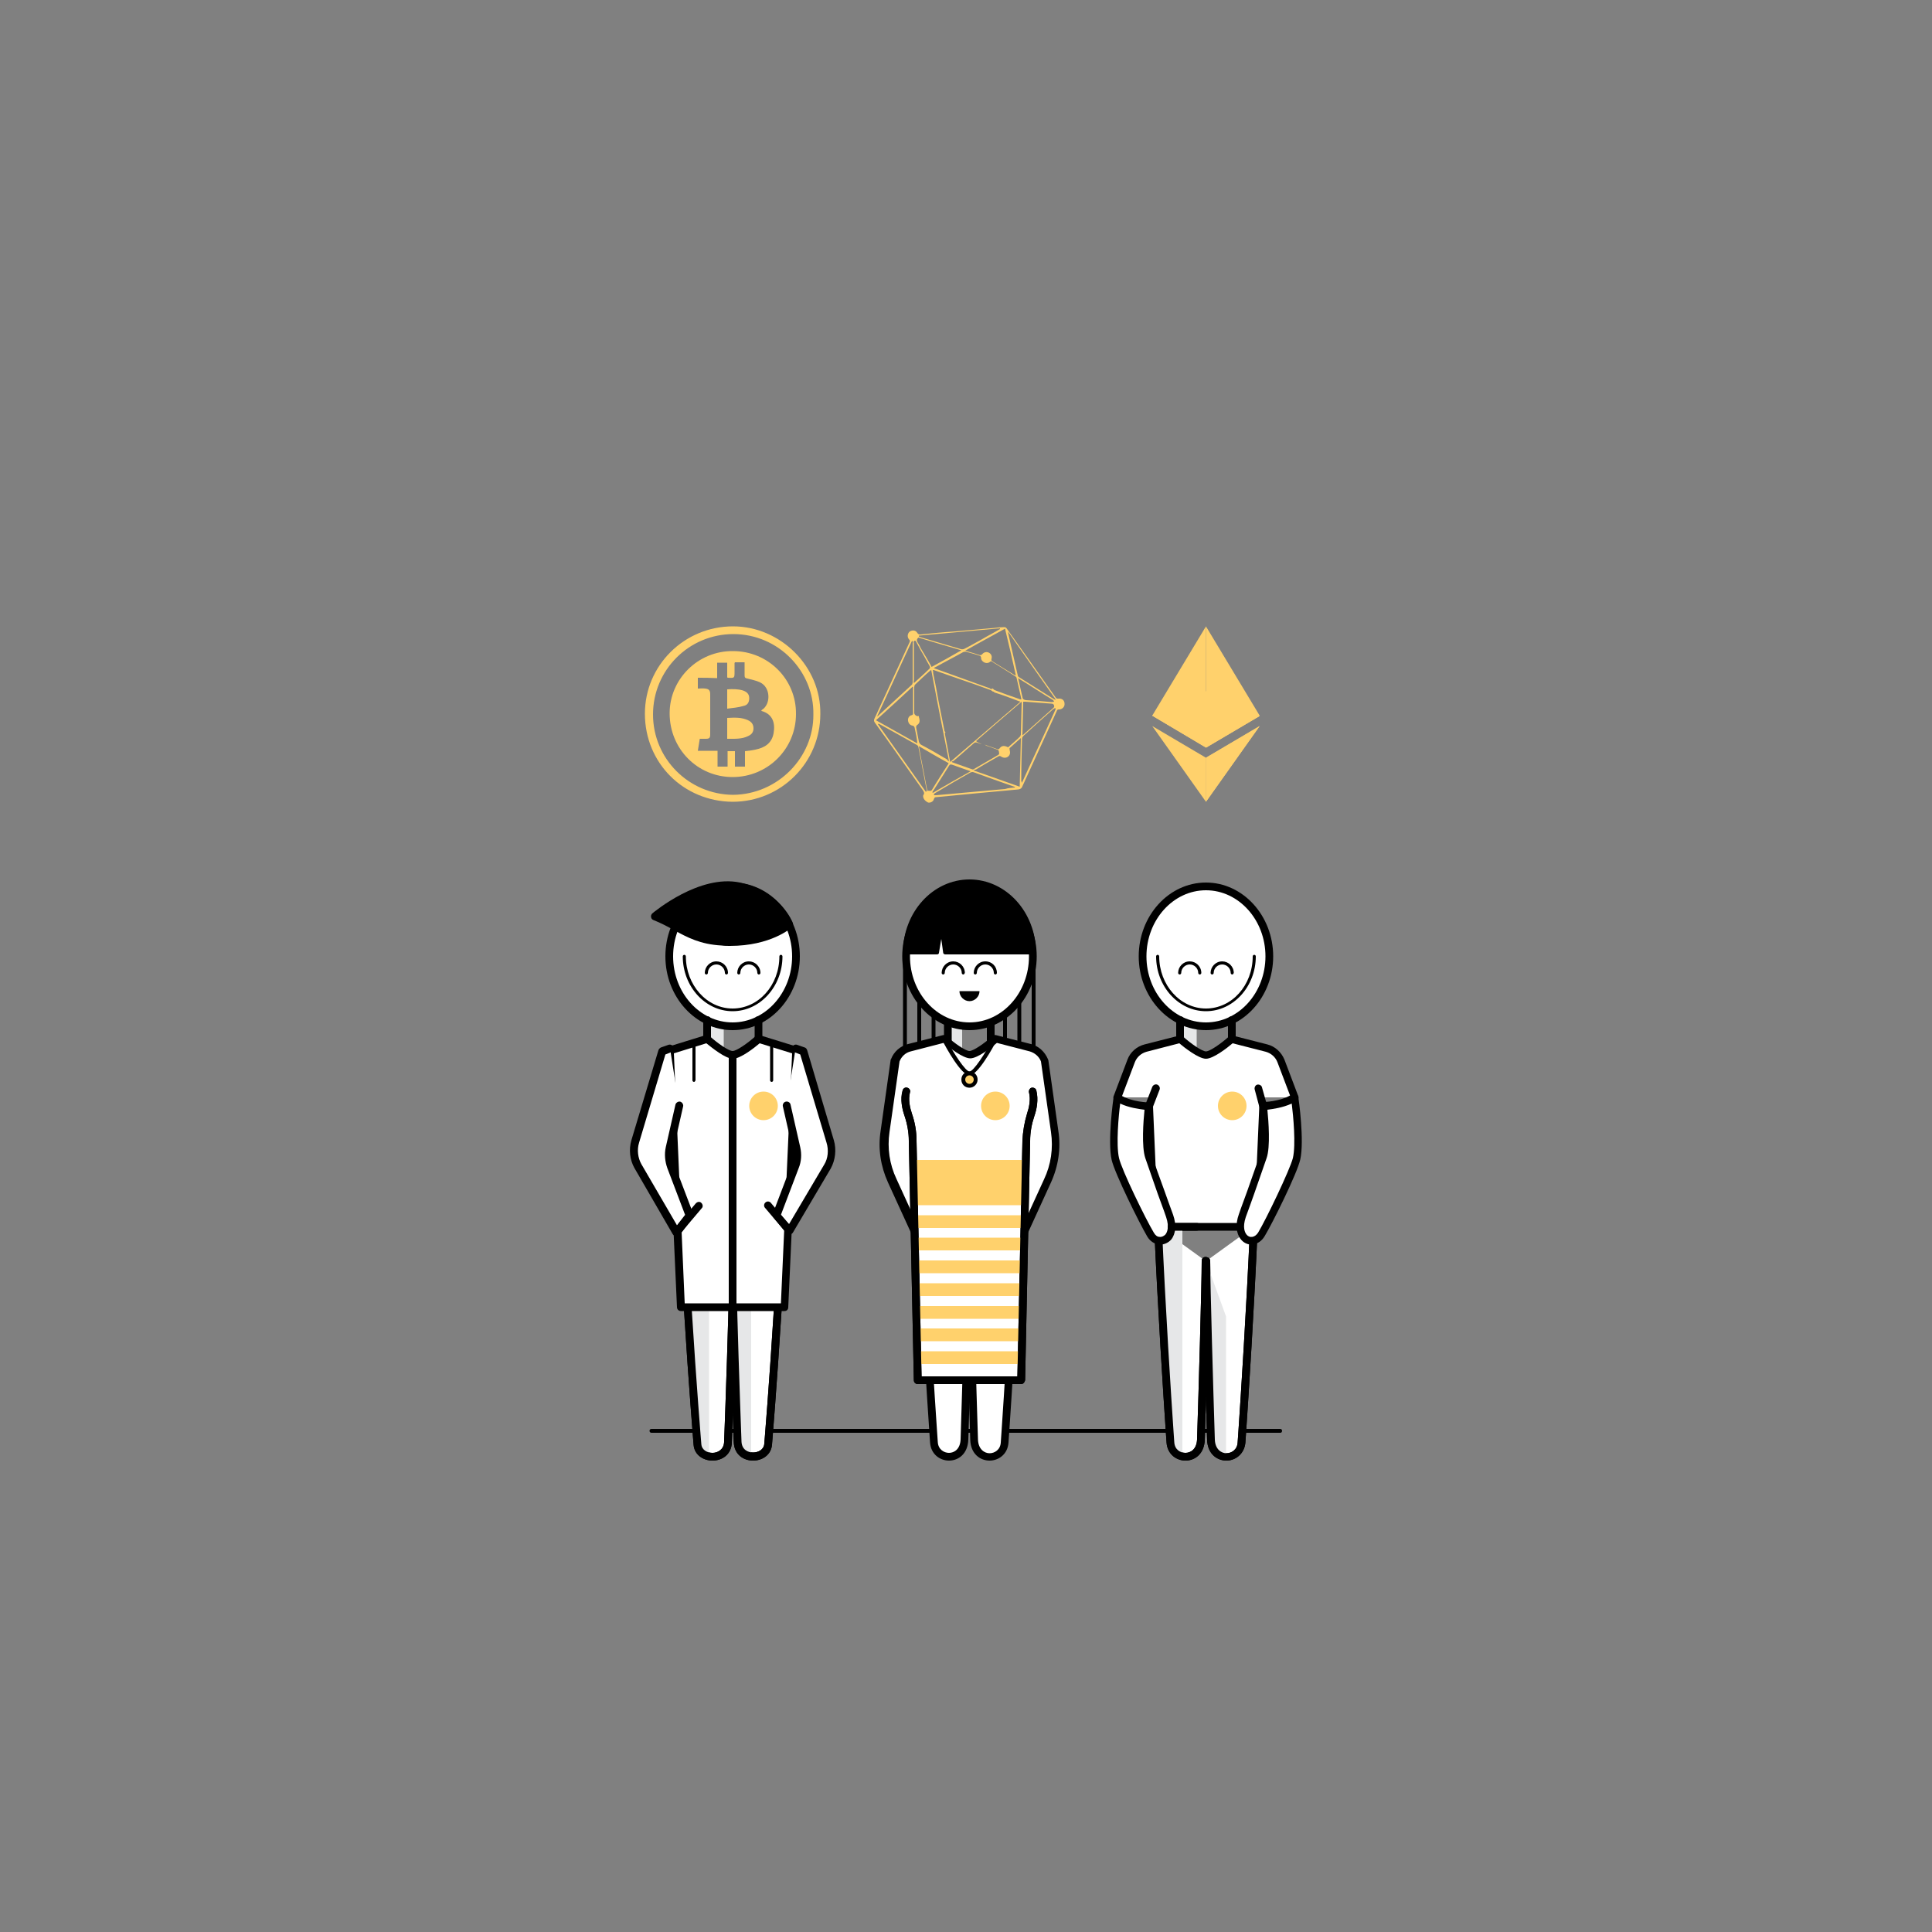 <svg xmlns="http://www.w3.org/2000/svg" xmlns:xlink="http://www.w3.org/1999/xlink" version="1.1" style="" xml:space="preserve" width="500" height="500"><rect width="100%" height="100%" fill="#808080" stroke="none"/><rect id="backgroundrect" width="100%" height="100%" x="0" y="0" fill="none" stroke="none"/>
<style type="text/css">
	.st0{fill:#E6E7E8;}
	.st1{fill:#FFFFFF;}
	.st2{fill:#FFD16C;}
	.st3{fill:#FFD16D;}
	.st4{fill:#C7C8CA;}
	.st5{fill:#C7C8C9;}
	.st6{fill:#FFFFFF;stroke:#000000;stroke-width:2;stroke-linecap:round;stroke-linejoin:round;stroke-miterlimit:10;}
</style>






















































<g class="currentLayer" style=""><title>Layer 1</title><g id="svg_82">
	<g id="svg_83">
		<g id="svg_84">
			<g id="svg_85">
				<polygon class="st0" points="187.3,265.4 187.3,272.1 183.6,269.5 183.6,264.8     " id="svg_86"/>
			</g>
		</g>
	</g>
</g><g id="svg_87">
	<g id="svg_88">
		<g id="svg_89">
			<g id="svg_90">
				<polygon class="st0" points="249,265.4 249,272.1 245.3,269.5 245.3,264.8     " id="svg_91"/>
			</g>
		</g>
	</g>
</g><g id="svg_92">
	<g id="svg_93">
		<g id="svg_94">
			<g id="svg_95">
				<polygon class="st0" points="309.7,265.4 309.7,272.1 306.1,269.5 306.1,264.8     " id="svg_96"/>
			</g>
		</g>
	</g>
</g><g id="svg_97">
	<g id="svg_98">
		<g id="svg_99">
			<g id="svg_100">
				<path d="M331.4,370.8H168.6c-0.3,0-0.5-0.2-0.5-0.5s0.2-0.5,0.5-0.5h162.7c0.3,0,0.5,0.2,0.5,0.5S331.6,370.8,331.4,370.8z" id="svg_101"/>
			</g>
		</g>
	</g>
</g><g id="svg_102">
	<g id="svg_103">
		<g id="svg_104">
			<g id="svg_105">
				<path class="st1" d="M202,326.1c-1.1,20.6-3,44.3-3.2,47.7c-0.3,4.3-7.7,4.5-7.9-0.6c-0.4-10.9-1.2-34.2-1.2-39.5" id="svg_106"/>
			</g>
		</g>
	</g>
	<g id="svg_107">
		<g id="svg_108">
			<g id="svg_109">
				<path d="M194.9,378C194.9,378,194.8,378,194.9,378c-2.4,0-4.9-1.5-5-4.8c-0.4-10.6-1.2-34.2-1.2-39.5c0-0.6,0.4-1,1-1s1,0.4,1,1      c0,5.3,0.8,28.8,1.2,39.4c0.1,2.1,1.7,2.8,3,2.8c1.3,0,2.8-0.7,2.9-2.3l0.2-2.5c0.6-7.5,2.1-27.4,3-45.2c0-0.6,0.5-1,1.1-0.9      c0.6,0,1,0.5,0.9,1.1c-0.9,17.8-2.4,37.7-3,45.2l-0.2,2.5C199.6,376.6,197.2,378,194.9,378z" id="svg_110"/>
			</g>
		</g>
	</g>
</g><g id="svg_111">
	<g id="svg_112">
		<g id="svg_113">
			<g id="svg_114">
				<g id="svg_115">
					<path class="st0" d="M189.6,333.8c0,5.3,0.8,28.6,1.2,39.5c0.1,2.4,1.8,3.6,3.6,3.8v-46.2L189.6,333.8z" id="svg_116"/>
				</g>
			</g>
		</g>
	</g>
	<g id="svg_117">
		<g id="svg_118">
			<g id="svg_119">
				<g id="svg_120">
					<path d="M194.9,378C194.9,378,194.8,378,194.9,378c-2.4,0-4.9-1.5-5-4.8c-0.4-10.6-1.2-34.2-1.2-39.5c0-0.6,0.4-1,1-1       s1,0.4,1,1c0,5.3,0.8,28.8,1.2,39.4c0.1,2.1,1.7,2.8,3,2.8c1.3,0,2.8-0.7,2.9-2.3l0.2-2.5c0.6-7.5,2.1-27.4,3-45.2       c0-0.6,0.5-1,1.1-0.9c0.6,0,1,0.5,0.9,1.1c-0.9,17.8-2.4,37.7-3,45.2l-0.2,2.5C199.6,376.6,197.2,378,194.9,378z" id="svg_121"/>
				</g>
			</g>
		</g>
	</g>
</g><g id="svg_122">
	<g id="svg_123">
		<g id="svg_124">
			<g id="svg_125">
				<path class="st1" d="M177.3,326.1c1.1,20.6,3,44.3,3.2,47.7c0.3,4.3,7.7,4.5,7.9-0.6c0.4-10.9,1.2-34.2,1.2-39.5" id="svg_126"/>
			</g>
		</g>
	</g>
	<g id="svg_127">
		<g id="svg_128">
			<g id="svg_129">
				<path d="M184.4,378c-2.3,0-4.7-1.4-4.9-4.1l-0.2-2.5c-0.6-7.5-2.1-27.4-3-45.2c0-0.6,0.4-1,0.9-1.1c0.5,0,1,0.4,1.1,0.9      c0.9,17.8,2.4,37.7,3,45.2l0.2,2.5c0.1,1.6,1.6,2.3,2.9,2.3c1.3,0,2.9-0.8,3-2.8c0.4-10.6,1.2-34.2,1.2-39.4c0-0.6,0.4-1,1-1      s1,0.4,1,1c0,5.3-0.8,28.9-1.2,39.5C189.3,376.5,186.8,378,184.4,378C184.4,378,184.4,378,184.4,378z" id="svg_130"/>
			</g>
		</g>
	</g>
</g><g id="svg_131">
	<g id="svg_132">
		<g id="svg_133">
			<g id="svg_134">
				<path class="st0" d="M177.3,326.1c1.1,20.6,3,44.3,3.2,47.7c0.1,1.8,1.4,2.8,3,3.1v-47L177.3,326.1z" id="svg_135"/>
			</g>
		</g>
	</g>
</g><g id="svg_136">
	<g id="svg_137">
		<g id="svg_138">
			<g id="svg_139">
				<path d="M184.4,378c-2.3,0-4.7-1.4-4.9-4.1l-0.2-2.5c-0.6-7.5-2.1-27.4-3-45.2c0-0.6,0.4-1,0.9-1.1c0.5,0,1,0.4,1.1,0.9      c0.9,17.8,2.4,37.7,3,45.2l0.2,2.5c0.1,1.6,1.6,2.3,2.9,2.3c1.3,0,2.9-0.8,3-2.8c0.4-10.6,1.2-34.2,1.2-39.4c0-0.6,0.4-1,1-1      s1,0.4,1,1c0,5.3-0.8,28.9-1.2,39.5C189.3,376.5,186.8,378,184.4,378C184.4,378,184.4,378,184.4,378z" id="svg_140"/>
			</g>
		</g>
	</g>
</g><g id="svg_141">
	<g id="svg_142">
		<g id="svg_143">
			<g id="svg_144">
				<g id="svg_145">
					<path class="st1" d="M263.2,317.5c-1.1,24.2-3,51.9-3.2,55.8c-0.3,5-7.7,5.2-7.9-0.7c-0.4-12.7-1.2-40-1.2-46.2" id="svg_146"/>
				</g>
			</g>
		</g>
		<g id="svg_147">
			<g id="svg_148">
				<g id="svg_149">
					<path d="M256.1,378C256.1,378,256.1,378,256.1,378c-2.4,0-4.9-1.7-5-5.4c-0.4-12.5-1.2-40.1-1.2-46.2c0-0.6,0.4-1,1-1       s1,0.4,1,1c0,6.2,0.8,33.7,1.2,46.2c0.1,2.5,1.7,3.5,3,3.5c1.3,0,2.8-0.9,2.9-2.8l0.2-2.9c0.6-8.8,2.1-32.1,3-52.9       c0-0.6,0.5-1,1-1c0.6,0,1,0.5,1,1c-0.9,20.8-2.4,44.1-3,52.9l-0.2,2.9C260.8,376.4,258.4,378,256.1,378z" id="svg_150"/>
				</g>
			</g>
		</g>
	</g>
	<g id="svg_151">
		<g id="svg_152">
			<g id="svg_153">
				<g id="svg_154">
					<path class="st1" d="M238.5,317.5c1.1,24.2,3,51.9,3.2,55.8c0.3,5,7.7,5.2,7.9-0.7c0.4-12.7,1.2-40,1.2-46.2" id="svg_155"/>
				</g>
			</g>
		</g>
		<g id="svg_156">
			<g id="svg_157">
				<g id="svg_158">
					<path d="M245.6,378c-2.3,0-4.7-1.6-4.9-4.7l-0.2-2.9c-0.6-8.8-2.1-32.1-3-53c0-0.6,0.4-1,1-1c0.5,0,1,0.4,1,1       c0.9,20.9,2.4,44.2,3,52.9l0.2,2.9c0.1,1.9,1.6,2.8,2.9,2.8c0,0,0,0,0,0c1.3,0,2.9-0.9,3-3.5c0.4-12.4,1.2-40,1.2-46.2       c0-0.6,0.4-1,1-1s1,0.4,1,1c0,6.2-0.8,33.8-1.2,46.2C250.5,376.3,248,378,245.6,378C245.6,378,245.6,378,245.6,378z" id="svg_159"/>
				</g>
			</g>
		</g>
	</g>
</g><g id="svg_160">
	<g id="svg_161">
		<g id="svg_162">
			<g id="svg_163">
				<g id="svg_164">
					<path d="M267.5,275.4c-0.3,0-0.5-0.2-0.5-0.5v-28.4c0-0.3,0.2-0.5,0.5-0.5s0.5,0.2,0.5,0.5v28.4       C268,275.2,267.8,275.4,267.5,275.4z" id="svg_165"/>
				</g>
			</g>
		</g>
	</g>
	<g id="svg_166">
		<g id="svg_167">
			<g id="svg_168">
				<g id="svg_169">
					<path d="M263.8,275.4c-0.3,0-0.5-0.2-0.5-0.5v-28.4c0-0.3,0.2-0.5,0.5-0.5s0.5,0.2,0.5,0.5v28.4       C264.3,275.2,264.1,275.4,263.8,275.4z" id="svg_170"/>
				</g>
			</g>
		</g>
	</g>
	<g id="svg_171">
		<g id="svg_172">
			<g id="svg_173">
				<g id="svg_174">
					<path d="M260.1,275.4c-0.3,0-0.5-0.2-0.5-0.5v-28.4c0-0.3,0.2-0.5,0.5-0.5s0.5,0.2,0.5,0.5v28.4       C260.6,275.2,260.4,275.4,260.1,275.4z" id="svg_175"/>
				</g>
			</g>
		</g>
	</g>
	<g id="svg_176">
		<g id="svg_177">
			<g id="svg_178">
				<g id="svg_179">
					<path d="M256.4,275.9c-0.6,0-1-0.4-1-1v-28.4c0-0.6,0.4-1,1-1s1,0.4,1,1v28.4C257.4,275.5,257,275.9,256.4,275.9z" id="svg_180"/>
				</g>
			</g>
		</g>
	</g>
	<g id="svg_181">
		<g id="svg_182">
			<g id="svg_183">
				<g id="svg_184">
					<path d="M245.3,275.9c-0.6,0-1-0.4-1-1v-28.4c0-0.6,0.4-1,1-1s1,0.4,1,1v28.4C246.3,275.5,245.9,275.9,245.3,275.9z" id="svg_185"/>
				</g>
			</g>
		</g>
	</g>
	<g id="svg_186">
		<g id="svg_187">
			<g id="svg_188">
				<g id="svg_189">
					<path d="M241.6,275.4c-0.3,0-0.5-0.2-0.5-0.5v-28.4c0-0.3,0.2-0.5,0.5-0.5s0.5,0.2,0.5,0.5v28.4       C242.1,275.2,241.9,275.4,241.6,275.4z" id="svg_190"/>
				</g>
			</g>
		</g>
	</g>
	<g id="svg_191">
		<g id="svg_192">
			<g id="svg_193">
				<g id="svg_194">
					<path d="M237.9,275.4c-0.3,0-0.5-0.2-0.5-0.5v-28.4c0-0.3,0.2-0.5,0.5-0.5s0.5,0.2,0.5,0.5v28.4       C238.4,275.2,238.2,275.4,237.9,275.4z" id="svg_195"/>
				</g>
			</g>
		</g>
	</g>
	<g id="svg_196">
		<g id="svg_197">
			<g id="svg_198">
				<g id="svg_199">
					<path d="M234.2,275.4c-0.3,0-0.5-0.2-0.5-0.5v-28.4c0-0.3,0.2-0.5,0.5-0.5s0.5,0.2,0.5,0.5v28.4       C234.7,275.2,234.5,275.4,234.2,275.4z" id="svg_200"/>
				</g>
			</g>
		</g>
	</g>
</g><g id="svg_201">
	<g id="svg_202">
		<g id="svg_203">
			<g id="svg_204">
				<path class="st1" d="M324.4,317.5c-1.1,24.2-3,51.9-3.2,55.8c-0.3,5-7.7,5.2-7.9-0.7c-0.4-12.7-1.2-40-1.2-46.2" id="svg_205"/>
			</g>
		</g>
	</g>
	<g id="svg_206">
		<g id="svg_207">
			<g id="svg_208">
				<path d="M317.4,378C317.3,378,317.3,378,317.4,378c-2.4,0-4.9-1.7-5-5.4c-0.4-12.5-1.2-40.1-1.2-46.2c0-0.6,0.4-1,1-1s1,0.4,1,1      c0,6.2,0.8,33.7,1.2,46.2c0.1,2.5,1.7,3.5,3,3.5c1.3,0,2.8-0.9,2.9-2.8l0.2-2.9c0.6-8.8,2.1-32.1,3-52.9c0-0.6,0.5-1,1-1      c0.6,0,1,0.5,1,1c-0.9,20.9-2.4,44.2-3,53l-0.2,2.9C322,376.4,319.6,378,317.4,378z" id="svg_209"/>
			</g>
		</g>
	</g>
</g><g id="svg_210">
	<g id="svg_211">
		<g id="svg_212">
			<g id="svg_213">
				<path class="st1" d="M299.8,317.5c1.1,24.2,3,51.9,3.2,55.8c0.3,5,7.7,5.2,7.9-0.7c0.4-12.7,1.2-40,1.2-46.2" id="svg_214"/>
			</g>
		</g>
	</g>
	<g id="svg_215">
		<g id="svg_216">
			<g id="svg_217">
				<path d="M306.8,378c-2.3,0-4.7-1.6-4.9-4.7l-0.2-2.9c-0.6-8.8-2.1-32.1-3-53c0-0.6,0.4-1,1-1c0.5,0,1,0.4,1,1      c0.9,20.9,2.4,44.2,3,52.9l0.2,2.9c0.1,2,1.6,2.8,2.9,2.8c1.3,0,2.9-0.9,3-3.5c0.4-12.4,1.2-40,1.2-46.2c0-0.6,0.4-1,1-1      s1,0.4,1,1c0,6.2-0.8,33.8-1.2,46.2C311.7,376.3,309.2,378,306.8,378C306.9,378,306.9,378,306.8,378z" id="svg_218"/>
			</g>
		</g>
	</g>
</g><g id="svg_219">
	<g id="svg_220">
		<g id="svg_221">
			<g id="svg_222">
				<ellipse class="st1" cx="189.6" cy="247.5" rx="16.4" ry="18.1" id="svg_223"/>
			</g>
		</g>
	</g>
	<g id="svg_224">
		<g id="svg_225">
			<g id="svg_226">
				<path d="M189.6,266.6c-9.6,0-17.4-8.6-17.4-19.1c0-10.5,7.8-19.1,17.4-19.1s17.4,8.6,17.4,19.1C207,258,199.2,266.6,189.6,266.6      z M189.6,230.4c-8.5,0-15.4,7.7-15.4,17.1s6.9,17.1,15.4,17.1c8.5,0,15.4-7.7,15.4-17.1S198.1,230.4,189.6,230.4z" id="svg_227"/>
			</g>
		</g>
	</g>
</g><g id="svg_228">
	<g id="svg_229">
		<g id="svg_230">
			<g id="svg_231">
				<path d="M189.6,261.7c-7.1,0-12.9-6.4-12.9-14.2c0-0.2,0.2-0.4,0.4-0.4s0.4,0.2,0.4,0.4c0,7.4,5.4,13.5,12.1,13.5      s12.1-6,12.1-13.5c0-0.2,0.2-0.4,0.4-0.4s0.4,0.2,0.4,0.4C202.5,255.3,196.7,261.7,189.6,261.7z" id="svg_232"/>
			</g>
		</g>
	</g>
</g><g id="svg_233">
	<g id="svg_234">
		<g id="svg_235">
			<g id="svg_236">
				<g id="svg_237">
					<path d="M188,252.2c-0.2,0-0.4-0.2-0.4-0.4c0-1.2-1-2.2-2.2-2.2c-1.2,0-2.2,1-2.2,2.2c0,0.2-0.2,0.4-0.4,0.4s-0.4-0.2-0.4-0.4       c0-1.6,1.3-3,3-3c1.6,0,3,1.3,3,3C188.4,252,188.2,252.2,188,252.2z" id="svg_238"/>
				</g>
			</g>
		</g>
	</g>
	<g id="svg_239">
		<g id="svg_240">
			<g id="svg_241">
				<g id="svg_242">
					<path d="M196.4,252.2c-0.2,0-0.4-0.2-0.4-0.4c0-1.2-1-2.2-2.2-2.2c-1.2,0-2.2,1-2.2,2.2c0,0.2-0.2,0.4-0.4,0.4       s-0.4-0.2-0.4-0.4c0-1.6,1.3-3,3-3c1.6,0,3,1.3,3,3C196.8,252,196.6,252.2,196.4,252.2z" id="svg_243"/>
				</g>
			</g>
		</g>
	</g>
</g><g id="svg_244">
	<g id="svg_245">
		<g id="svg_246">
			<g id="svg_247">
				<path d="M204.2,239.2c0,0-5.6,5.1-17.5,4.5c-8-0.4-11-4-17.4-6.6c0,0,11.7-10,21.8-7.8C201.4,231.5,204.2,239.2,204.2,239.2z" id="svg_248"/>
			</g>
		</g>
	</g>
	<g id="svg_249">
		<g id="svg_250">
			<g id="svg_251">
				<path d="M188.9,244.8c-0.7,0-1.4,0-2.1-0.1c-5.6-0.3-8.9-2.1-12.4-4c-1.6-0.9-3.3-1.8-5.3-2.6c-0.3-0.1-0.6-0.4-0.6-0.8      c-0.1-0.3,0.1-0.7,0.3-0.9c0.5-0.4,12.2-10.2,22.7-8c10.5,2.3,13.6,10.2,13.7,10.5c0.1,0.4,0,0.8-0.3,1.1      C204.7,240.2,199.5,244.8,188.9,244.8z M171.3,236.9c1.4,0.7,2.7,1.4,3.9,2c3.4,1.9,6.4,3.5,11.6,3.8c9.2,0.5,14.5-2.6,16.2-3.8      c-0.9-1.8-4.1-6.9-12-8.6C183.4,228.7,174.6,234.5,171.3,236.9z" id="svg_252"/>
			</g>
		</g>
	</g>
</g><g id="svg_253">
	<g id="svg_254">
		<g id="svg_255">
			<g id="svg_256">
				<ellipse class="st1" cx="250.9" cy="247.5" rx="16.4" ry="18.1" id="svg_257"/>
			</g>
		</g>
	</g>
	<g id="svg_258">
		<g id="svg_259">
			<g id="svg_260">
				<path d="M250.9,266.6c-9.6,0-17.4-8.6-17.4-19.1c0-10.5,7.8-19.1,17.4-19.1s17.4,8.6,17.4,19.1      C268.3,258,260.5,266.6,250.9,266.6z M250.9,230.4c-8.5,0-15.4,7.7-15.4,17.1s6.9,17.1,15.4,17.1s15.4-7.7,15.4-17.1      S259.4,230.4,250.9,230.4z" id="svg_261"/>
			</g>
		</g>
	</g>
</g><g id="svg_262">
	<g id="svg_263">
		<g id="svg_264">
			<g id="svg_265">
				<path d="M234.2,246.5c0-10.2,7.5-18.4,16.7-18.4c9.2,0,16.7,8.2,16.7,18.4h-22.9l-1-6.7l-1.1,6.7H234.2z" id="svg_266"/>
			</g>
		</g>
	</g>
	<g id="svg_267">
		<g id="svg_268">
			<g id="svg_269">
				<path d="M267.5,247h-22.9c-0.2,0-0.5-0.2-0.5-0.4l-0.5-3.6l-0.6,3.6c0,0.2-0.2,0.4-0.5,0.4h-8.3c-0.3,0-0.5-0.2-0.5-0.5      c0-10.4,7.7-18.9,17.2-18.9s17.2,8.5,17.2,18.9C268,246.8,267.8,247,267.5,247z M245,246h22c-0.2-9.7-7.4-17.4-16.2-17.4      s-15.9,7.8-16.2,17.4h7.4l1-6.3c0-0.2,0.2-0.4,0.5-0.4c0.2,0,0.5,0.2,0.5,0.4L245,246z" id="svg_270"/>
			</g>
		</g>
	</g>
</g><g id="svg_271">
	<g id="svg_272">
		<g id="svg_273">
			<g id="svg_274">
				<g id="svg_275">
					<path d="M249.3,252.2c-0.2,0-0.4-0.2-0.4-0.4c0-1.2-1-2.2-2.2-2.2c-1.2,0-2.2,1-2.2,2.2c0,0.2-0.2,0.4-0.4,0.4       s-0.4-0.2-0.4-0.4c0-1.6,1.3-3,3-3c1.6,0,3,1.3,3,3C249.6,252,249.5,252.2,249.3,252.2z" id="svg_276"/>
				</g>
			</g>
		</g>
	</g>
	<g id="svg_277">
		<g id="svg_278">
			<g id="svg_279">
				<g id="svg_280">
					<path d="M257.6,252.2c-0.2,0-0.4-0.2-0.4-0.4c0-1.2-1-2.2-2.2-2.2s-2.2,1-2.2,2.2c0,0.2-0.2,0.4-0.4,0.4s-0.4-0.2-0.4-0.4       c0-1.6,1.3-3,3-3s3,1.3,3,3C258,252,257.8,252.2,257.6,252.2z" id="svg_281"/>
				</g>
			</g>
		</g>
	</g>
</g><g id="svg_282">
	<g id="svg_283">
		<g id="svg_284">
			<g id="svg_285">
				<path d="M253.5,256.5c0,1.4-1.2,2.6-2.6,2.6s-2.6-1.2-2.6-2.6H253.5z" id="svg_286"/>
			</g>
		</g>
	</g>
</g><g id="svg_287">
	<g id="svg_288">
		<g id="svg_289">
			<g id="svg_290">
				<ellipse class="st1" cx="312.1" cy="247.5" rx="16.4" ry="18.1" id="svg_291"/>
			</g>
		</g>
	</g>
	<g id="svg_292">
		<g id="svg_293">
			<g id="svg_294">
				<path d="M312.1,266.6c-9.6,0-17.4-8.6-17.4-19.1c0-10.5,7.8-19.1,17.4-19.1s17.4,8.6,17.4,19.1      C329.5,258,321.7,266.6,312.1,266.6z M312.1,230.4c-8.5,0-15.4,7.7-15.4,17.1s6.9,17.1,15.4,17.1s15.4-7.7,15.4-17.1      S320.6,230.4,312.1,230.4z" id="svg_295"/>
			</g>
		</g>
	</g>
</g><g id="svg_296">
	<g id="svg_297">
		<g id="svg_298">
			<g id="svg_299">
				<path d="M312.1,261.7c-7.1,0-12.9-6.4-12.9-14.2c0-0.2,0.2-0.4,0.4-0.4s0.4,0.2,0.4,0.4c0,7.4,5.4,13.5,12.1,13.5      s12.1-6,12.1-13.5c0-0.2,0.2-0.4,0.4-0.4s0.4,0.2,0.4,0.4C325,255.3,319.2,261.7,312.1,261.7z" id="svg_300"/>
			</g>
		</g>
	</g>
</g><g id="svg_301">
	<g id="svg_302">
		<g id="svg_303">
			<g id="svg_304">
				<g id="svg_305">
					<path d="M310.5,252.2c-0.2,0-0.4-0.2-0.4-0.4c0-1.2-1-2.2-2.2-2.2c-1.2,0-2.2,1-2.2,2.2c0,0.2-0.2,0.4-0.4,0.4       s-0.4-0.2-0.4-0.4c0-1.6,1.3-3,3-3c1.6,0,3,1.3,3,3C310.9,252,310.7,252.2,310.5,252.2z" id="svg_306"/>
				</g>
			</g>
		</g>
	</g>
	<g id="svg_307">
		<g id="svg_308">
			<g id="svg_309">
				<g id="svg_310">
					<path d="M318.9,252.2c-0.2,0-0.4-0.2-0.4-0.4c0-1.2-1-2.2-2.2-2.2c-1.2,0-2.2,1-2.2,2.2c0,0.2-0.2,0.4-0.4,0.4       s-0.4-0.2-0.4-0.4c0-1.6,1.3-3,3-3c1.6,0,3,1.3,3,3C319.2,252,319.1,252.2,318.9,252.2z" id="svg_311"/>
				</g>
			</g>
		</g>
	</g>
</g><g id="svg_312">
	<g id="svg_313">
		<g id="svg_314">
			<g id="svg_315">
				<path class="st1" d="M196.3,268.9c0,0-4.7,4.1-6.7,4.1c-2,0-6.7-4.1-6.7-4.1l-9.7,3l3,66.4H203l3-66.4L196.3,268.9z" id="svg_316"/>
			</g>
		</g>
	</g>
	<g id="svg_317">
		<g id="svg_318">
			<g id="svg_319">
				<path d="M203,339.3h-26.8c-0.5,0-1-0.4-1-1l-3-66.4c0-0.5,0.3-0.9,0.7-1l9.7-3c0.3-0.1,0.7,0,1,0.2c2.1,1.9,5,3.9,6,3.9      c1,0,3.9-2,6-3.9c0.3-0.2,0.6-0.3,1-0.2l9.7,3c0.4,0.1,0.7,0.5,0.7,1l-3,66.4C204,338.9,203.6,339.3,203,339.3z M177.2,337.3      h24.9l2.9-64.7l-8.4-2.6c-1.4,1.2-5,4-6.9,4c-2,0-5.5-2.9-6.9-4l-8.4,2.6L177.2,337.3z" id="svg_320"/>
			</g>
		</g>
	</g>
</g><g id="svg_321">
	<g id="svg_322">
		<g id="svg_323">
			<g id="svg_324">
				<path d="M196.3,269.9c-0.6,0-1-0.4-1-1V264c0-0.6,0.4-1,1-1s1,0.4,1,1v4.9C197.3,269.5,196.9,269.9,196.3,269.9z" id="svg_325"/>
			</g>
		</g>
	</g>
</g><g id="svg_326">
	<g id="svg_327">
		<g id="svg_328">
			<g id="svg_329">
				<path d="M183,269.9c-0.6,0-1-0.4-1-1V264c0-0.6,0.4-1,1-1s1,0.4,1,1v4.9C184,269.5,183.5,269.9,183,269.9z" id="svg_330"/>
			</g>
		</g>
	</g>
</g><g id="svg_331">
	<g id="svg_332">
		<g id="svg_333">
			<g id="svg_334">
				<path class="st1" d="M203.6,286l2.5,11c0.4,1.6,0.2,3.3-0.3,4.8l-4.8,12.6l3.3,4l9.8-16.6c1.1-1.9,1.4-4.3,0.7-6.5l-6.9-23.3      l-2-0.7" id="svg_335"/>
			</g>
		</g>
	</g>
	<g id="svg_336">
		<g id="svg_337">
			<g id="svg_338">
				<path d="M204.3,319.5c-0.3,0-0.6-0.1-0.8-0.4l-3.3-4c-0.2-0.3-0.3-0.7-0.2-1l4.8-12.6c0.5-1.3,0.6-2.8,0.3-4.2l-2.5-11      c-0.1-0.5,0.2-1.1,0.8-1.2c0.5-0.1,1.1,0.2,1.2,0.8l2.5,11c0.4,1.8,0.3,3.7-0.4,5.4l-4.6,12.1l2.1,2.4l9.1-15.4      c1-1.6,1.2-3.8,0.6-5.7l-6.8-22.8l-1.5-0.6c-0.5-0.2-0.8-0.8-0.6-1.3c0.2-0.5,0.8-0.8,1.3-0.6l2,0.7c0.3,0.1,0.5,0.4,0.6,0.7      l6.9,23.3c0.7,2.4,0.4,5.1-0.8,7.3l-9.8,16.6C205,319.3,204.7,319.4,204.3,319.5C204.3,319.5,204.3,319.5,204.3,319.5z" id="svg_339"/>
			</g>
		</g>
	</g>
</g><g id="svg_340">
	<g id="svg_341">
		<g id="svg_342">
			<g id="svg_343">
				<path class="st1" d="M175.7,286l-2.5,11c-0.4,1.6-0.2,3.3,0.3,4.8l4.8,12.6l-3.3,4.4l-9.9-17.1c-1.1-1.9-1.4-4.3-0.7-6.4l7-23.3      l2-0.7" id="svg_344"/>
			</g>
		</g>
	</g>
	<g id="svg_345">
		<g id="svg_346">
			<g id="svg_347">
				<path d="M175,319.9C175,319.9,175,319.9,175,319.9c-0.4,0-0.7-0.2-0.9-0.5l-9.9-17.1c-1.2-2.1-1.5-4.8-0.8-7.2l7-23.3      c0.1-0.3,0.3-0.5,0.6-0.7l2-0.7c0.5-0.2,1.1,0.1,1.3,0.6c0.2,0.5-0.1,1.1-0.6,1.3l-1.5,0.6l-6.8,22.8c-0.6,1.9-0.3,4,0.6,5.6      l9.2,15.8l2.1-2.7l-4.6-12.1c-0.6-1.7-0.8-3.6-0.4-5.4l2.5-11c0.1-0.5,0.7-0.9,1.2-0.8c0.5,0.1,0.9,0.7,0.8,1.2l-2.5,11      c-0.3,1.4-0.2,2.9,0.3,4.2l4.8,12.6c0.1,0.3,0.1,0.7-0.1,1l-3.3,4.4C175.6,319.7,175.3,319.9,175,319.9z" id="svg_348"/>
			</g>
		</g>
	</g>
</g><g id="svg_349">
	<g id="svg_350">
		<g id="svg_351">
			<g id="svg_352">
				<path d="M189.6,339.3c-0.6,0-1-0.4-1-1V273c0-0.6,0.4-1,1-1s1,0.4,1,1v65.2C190.6,338.8,190.2,339.3,189.6,339.3z" id="svg_353"/>
			</g>
		</g>
	</g>
</g><g id="svg_354">
	<g id="svg_355">
		<g id="svg_356">
			<g id="svg_357">
				<line class="st1" x1="204.3" y1="318.5" x2="198.8" y2="311.9" id="svg_358"/>
			</g>
		</g>
	</g>
	<g id="svg_359">
		<g id="svg_360">
			<g id="svg_361">
				<path d="M204.3,319.5c-0.3,0-0.6-0.1-0.8-0.4l-5.5-6.5c-0.4-0.4-0.3-1.1,0.1-1.4c0.4-0.4,1.1-0.3,1.4,0.1l5.5,6.5      c0.4,0.4,0.3,1.1-0.1,1.4C204.7,319.4,204.5,319.5,204.3,319.5z" id="svg_362"/>
			</g>
		</g>
	</g>
</g><g id="svg_363">
	<g id="svg_364">
		<g id="svg_365">
			<g id="svg_366">
				<line class="st1" x1="175.3" y1="318.5" x2="180.8" y2="311.9" id="svg_367"/>
			</g>
		</g>
	</g>
	<g id="svg_368">
		<g id="svg_369">
			<g id="svg_370">
				<path d="M175.3,319.5c-0.2,0-0.5-0.1-0.6-0.2c-0.4-0.4-0.5-1-0.1-1.4l5.5-6.5c0.4-0.4,1-0.5,1.4-0.1c0.4,0.4,0.5,1,0.1,1.4      l-5.5,6.5C175.8,319.4,175.6,319.5,175.3,319.5z" id="svg_371"/>
			</g>
		</g>
	</g>
</g><g id="svg_372">
	<g id="svg_373">
		<g id="svg_374">
			<g id="svg_375">
				<g id="svg_376">
					<path d="M199.7,280c-0.2,0-0.4-0.2-0.4-0.4v-9.7c0-0.2,0.2-0.4,0.4-0.4s0.4,0.2,0.4,0.4v9.7C200.1,279.8,199.9,280,199.7,280z" id="svg_377"/>
				</g>
			</g>
		</g>
	</g>
	<g id="svg_378">
		<g id="svg_379">
			<g id="svg_380">
				<g id="svg_381">
					<path d="M179.6,280c-0.2,0-0.4-0.2-0.4-0.4v-9.7c0-0.2,0.2-0.4,0.4-0.4s0.4,0.2,0.4,0.4v9.7C179.9,279.8,179.8,280,179.6,280z" id="svg_382"/>
				</g>
			</g>
		</g>
	</g>
</g><g id="svg_383">
	<g id="svg_384">
		<g id="svg_385">
			<g id="svg_386">
				<circle class="st2" cx="197.6" cy="286.2" r="3.7" id="svg_387"/>
			</g>
		</g>
	</g>
</g><g id="svg_388">
	<g id="svg_389">
		<g id="svg_390">
			<g id="svg_391">
				<path d="M305.4,269.9c-0.6,0-1-0.4-1-1V264c0-0.6,0.4-1,1-1s1,0.4,1,1v4.9C306.4,269.5,306,269.9,305.4,269.9z" id="svg_392"/>
			</g>
		</g>
	</g>
</g><g id="svg_393">
	<g id="svg_394">
		<g id="svg_395">
			<g id="svg_396">
				<path d="M318.8,269.9c-0.6,0-1-0.4-1-1V264c0-0.6,0.4-1,1-1s1,0.4,1,1v4.9C319.8,269.5,319.3,269.9,318.8,269.9z" id="svg_397"/>
			</g>
		</g>
	</g>
</g><g id="svg_398">
	<g id="svg_399">
		<g id="svg_400">
			<g id="svg_401">
				<path class="st1" d="M335.1,284l-3.6-9.5c-0.6-1.6-2-2.9-3.7-3.3l-9-2.3c0,0-4.7,4.1-6.7,4.1s-6.7-4.1-6.7-4.1l-9,2.3      c-1.7,0.4-3.1,1.7-3.7,3.3l-3.6,9.5" id="svg_402"/>
			</g>
		</g>
	</g>
	<g id="svg_403">
		<g id="svg_404">
			<g id="svg_405">
				<path d="M335.1,285c-0.4,0-0.8-0.2-0.9-0.6l-3.6-9.5c-0.5-1.3-1.6-2.3-3-2.7L319,270c-1.4,1.2-5,4-6.9,4s-5.6-2.9-6.9-4      l-8.5,2.2c-1.4,0.4-2.5,1.4-3,2.7l-3.6,9.5c-0.2,0.5-0.8,0.8-1.3,0.6c-0.5-0.2-0.8-0.8-0.6-1.3l3.6-9.5c0.7-1.9,2.4-3.4,4.4-3.9      l9-2.3c0.3-0.1,0.7,0,0.9,0.2c2.1,1.9,5,3.9,6,3.9c1,0,3.9-2,6-3.9c0.2-0.2,0.6-0.3,0.9-0.2l9,2.3c2,0.5,3.6,2,4.4,3.9l3.6,9.5      c0.2,0.5-0.1,1.1-0.6,1.3C335.3,285,335.2,285,335.1,285z" id="svg_406"/>
			</g>
		</g>
	</g>
</g><g id="svg_407">
	<g id="svg_408">
		<g id="svg_409">
			<g id="svg_410">
				<polyline class="st1" points="325.6,281.6 326.9,286.2 325.5,317.5 298.7,317.5 297.3,286.2 299.1,281.6     " id="svg_411"/>
			</g>
		</g>
	</g>
	<g id="svg_412">
		<g id="svg_413">
			<g id="svg_414">
				<path d="M325.5,318.5h-26.8c-0.5,0-1-0.4-1-1l-1.4-31.2c0-0.1,0-0.3,0.1-0.4l1.8-4.6c0.2-0.5,0.8-0.8,1.3-0.6      c0.5,0.2,0.8,0.8,0.6,1.3l-1.7,4.4l1.3,30.1h24.9l1.3-30.1l-1.2-4.5c-0.1-0.5,0.2-1.1,0.7-1.2c0.5-0.1,1.1,0.2,1.2,0.7l1.3,4.6      c0,0.1,0,0.2,0,0.3l-1.4,31.2C326.5,318,326,318.5,325.5,318.5z" id="svg_415"/>
			</g>
		</g>
	</g>
</g><g id="svg_416">
	<g id="svg_417">
		<g id="svg_418">
			<g id="svg_419">
				<circle class="st2" cx="318.9" cy="286.2" r="3.7" id="svg_420"/>
			</g>
		</g>
	</g>
</g><g id="svg_421">
	<g id="svg_422">
		<g id="svg_423">
			<g id="svg_424">
				<path class="st1" d="M265.1,318.5l5.9-12.9c1.8-4,2.5-8.4,1.9-12.7l-2.6-18.4c-0.6-1.6-2-2.9-3.7-3.3l-9-2.3      c0,0-4.7,4.1-6.7,4.1s-6.7-4.1-6.7-4.1l-9,2.3c-1.7,0.4-3.1,1.7-3.7,3.3l-2.6,18.4c-0.6,4.3,0,8.7,1.9,12.7l5.9,12.9" id="svg_425"/>
			</g>
		</g>
	</g>
	<g id="svg_426">
		<g id="svg_427">
			<g id="svg_428">
				<path d="M236.6,319.5c-0.4,0-0.7-0.2-0.9-0.6l-5.9-12.9c-1.9-4.2-2.6-8.7-1.9-13.3l2.6-18.4c0-0.1,0-0.1,0.1-0.2      c0.7-1.9,2.4-3.4,4.4-3.9l9-2.3c0.3-0.1,0.7,0,0.9,0.2c2.1,1.9,5,3.9,6,3.9c1,0,3.9-2,6-3.9c0.2-0.2,0.6-0.3,0.9-0.2l9,2.3      c2,0.5,3.6,2,4.4,3.9c0,0.1,0,0.1,0.1,0.2l2.6,18.4c0.7,4.5,0,9.1-1.9,13.3l-5.9,12.9c-0.2,0.5-0.8,0.7-1.3,0.5      c-0.5-0.2-0.7-0.8-0.5-1.3l5.9-12.9c1.8-3.8,2.4-8,1.8-12.2l-2.6-18.3c-0.5-1.3-1.6-2.2-2.9-2.6l-8.5-2.2c-1.4,1.2-5,4-6.9,4      s-5.6-2.9-6.9-4l-8.5,2.2c-1.3,0.3-2.4,1.3-2.9,2.6l-2.6,18.3c-0.6,4.1,0,8.3,1.8,12.1l5.9,12.9c0.2,0.5,0,1.1-0.5,1.3      C236.9,319.4,236.8,319.5,236.6,319.5z" id="svg_429"/>
			</g>
		</g>
	</g>
</g><g id="svg_430">
	<g id="svg_431">
		<g id="svg_432">
			<g id="svg_433">
				<path class="st1" d="M234.5,282.5c-0.6,2.1-0.1,4.4,0.5,6.1c0.7,2.2,1.1,4.5,1.2,6.8l1.3,61.9h26.8l1.3-61.9      c0-2.3,0.4-4.6,1.2-6.8c0.6-1.7,1.1-4,0.5-6.1" id="svg_434"/>
			</g>
		</g>
	</g>
	<g id="svg_435">
		<g id="svg_436">
			<g id="svg_437">
				<path d="M264.3,358.2h-26.8c-0.5,0-1-0.4-1-1l-1.3-61.9c0-2.2-0.4-4.4-1.1-6.5c-0.6-1.7-1.2-4.3-0.5-6.6      c0.1-0.5,0.7-0.9,1.2-0.7c0.5,0.1,0.9,0.7,0.7,1.2c-0.5,1.9,0,4,0.5,5.5c0.8,2.3,1.2,4.6,1.2,7.1l1.3,60.9h24.8l1.3-60.9      c0.1-2.4,0.5-4.8,1.2-7.1c0.5-1.5,1-3.6,0.5-5.5c-0.1-0.5,0.2-1.1,0.7-1.2c0.5-0.1,1.1,0.2,1.2,0.7c0.6,2.4,0.1,4.9-0.5,6.6      c-0.7,2.1-1.1,4.2-1.1,6.5l-1.3,61.9C265.2,357.7,264.8,358.2,264.3,358.2z" id="svg_438"/>
			</g>
		</g>
	</g>
</g><g id="svg_439">
	<g id="svg_440">
		<g id="svg_441">
			<g id="svg_442">
				<circle class="st2" cx="257.6" cy="286.2" r="3.7" id="svg_443"/>
			</g>
		</g>
	</g>
</g><g id="svg_444">
	<g id="svg_445">
		<g id="svg_446">
			<g id="svg_447">
				<g id="svg_448">
					<polygon class="st2" points="237.2,349.7 264.5,349.7 264.4,353 237.2,353      " id="svg_449"/>
				</g>
			</g>
		</g>
	</g>
	<g id="svg_450">
		<g id="svg_451">
			<g id="svg_452">
				<g id="svg_453">
					<polygon class="st2" points="237.2,343.8 264.5,343.8 264.4,347.1 237.2,347.1      " id="svg_454"/>
				</g>
			</g>
		</g>
	</g>
	<g id="svg_455">
		<g id="svg_456">
			<g id="svg_457">
				<g id="svg_458">
					<polygon class="st2" points="237.2,338 264.5,338 264.4,341.3 237.2,341.3      " id="svg_459"/>
				</g>
			</g>
		</g>
	</g>
	<g id="svg_460">
		<g id="svg_461">
			<g id="svg_462">
				<g id="svg_463">
					<polygon class="st2" points="237.2,332.1 264.5,332.1 264.4,335.4 237.2,335.4      " id="svg_464"/>
				</g>
			</g>
		</g>
	</g>
	<g id="svg_465">
		<g id="svg_466">
			<g id="svg_467">
				<g id="svg_468">
					<polygon class="st2" points="237.2,326.2 264.5,326.2 264.4,329.5 237.2,329.5      " id="svg_469"/>
				</g>
			</g>
		</g>
	</g>
	<g id="svg_470">
		<g id="svg_471">
			<g id="svg_472">
				<g id="svg_473">
					<polygon class="st2" points="237.2,320.3 264.5,320.3 264.4,323.6 237.2,323.6      " id="svg_474"/>
				</g>
			</g>
		</g>
	</g>
	<g id="svg_475">
		<g id="svg_476">
			<g id="svg_477">
				<g id="svg_478">
					<polygon class="st2" points="237.2,314.5 264.5,314.5 264.4,317.8 237.2,317.8      " id="svg_479"/>
				</g>
			</g>
		</g>
	</g>
	<g id="svg_480">
		<g id="svg_481">
			<g id="svg_482">
				<g id="svg_483">
					<polygon class="st2" points="237.2,300.2 264.5,300.2 264.4,311.9 237.2,311.9      " id="svg_484"/>
				</g>
			</g>
		</g>
	</g>
</g><g id="svg_485">
	<g id="svg_486">
		<g id="svg_487">
			<g id="svg_488">
				<path d="M250.9,278.3c-2.1,0-6-7-7.1-9.2c-0.1-0.2,0-0.5,0.2-0.7c0.2-0.1,0.5,0,0.7,0.2c2.2,4.2,5.2,8.7,6.2,8.7      c1,0,4-4.5,6.2-8.7c0.1-0.2,0.4-0.3,0.7-0.2c0.2,0.1,0.3,0.4,0.2,0.7C256.9,271.3,253,278.3,250.9,278.3z" id="svg_489"/>
			</g>
		</g>
	</g>
</g><g id="svg_490">
	<g id="svg_491">
		<g id="svg_492">
			<g id="svg_493">
				<circle class="st2" cx="250.9" cy="279.4" r="1.6" id="svg_494"/>
			</g>
		</g>
	</g>
	<g id="svg_495">
		<g id="svg_496">
			<g id="svg_497">
				<path d="M250.9,281.5c-1.2,0-2.1-0.9-2.1-2.1s0.9-2.1,2.1-2.1s2.1,0.9,2.1,2.1S252,281.5,250.9,281.5z M250.9,278.3      c-0.6,0-1.1,0.5-1.1,1.1s0.5,1.1,1.1,1.1s1.1-0.5,1.1-1.1S251.5,278.3,250.9,278.3z" id="svg_498"/>
			</g>
		</g>
	</g>
</g><g id="svg_499">
	<g id="svg_500">
		<g id="svg_501">
			<g id="svg_502">
				<g id="svg_503">
					<path class="st0" d="M299.8,317.5c1.1,24.2,3,51.9,3.2,55.8c0.1,2.1,1.4,3.3,3,3.6v-59.5H299.8z" id="svg_504"/>
				</g>
			</g>
		</g>
	</g>
	<g id="svg_505">
		<g id="svg_506">
			<g id="svg_507">
				<g id="svg_508">
					<path class="st0" d="M312.1,326.4c0,6.2,0.8,33.5,1.2,46.2c0.1,3,2,4.4,4,4.4v-36.3L312.1,326.4z" id="svg_509"/>
				</g>
			</g>
		</g>
	</g>
	<g id="svg_510">
		<g id="svg_511">
			<g id="svg_512">
				<g id="svg_513">
					<path d="M317.4,378C317.3,378,317.3,378,317.4,378c-2.4,0-4.9-1.7-5-5.4c-0.4-12.5-1.2-40.1-1.2-46.2c0-0.6,0.4-1,1-1       s1,0.4,1,1c0,6.2,0.8,33.7,1.2,46.2c0.1,2.5,1.7,3.5,3,3.5c1.3,0,2.8-0.9,2.9-2.8l0.2-2.9c0.6-8.8,2.1-32.1,3-52.9       c0-0.6,0.5-1,1-1c0.6,0,1,0.5,1,1c-0.9,20.9-2.4,44.2-3,53l-0.2,2.9C322,376.4,319.6,378,317.4,378z" id="svg_514"/>
				</g>
			</g>
		</g>
	</g>
	<g id="svg_515">
		<g id="svg_516">
			<g id="svg_517">
				<g id="svg_518">
					<path d="M306.8,378c-2.3,0-4.7-1.6-4.9-4.7l-0.2-2.9c-0.6-8.8-2.1-32.1-3-53c0-0.6,0.4-1,1-1c0.5,0,1,0.4,1,1       c0.9,20.9,2.4,44.2,3,52.9l0.2,2.9c0.1,2,1.6,2.8,2.9,2.8c1.3,0,2.9-0.9,3-3.5c0.4-12.4,1.2-40,1.2-46.2c0-0.6,0.4-1,1-1       s1,0.4,1,1c0,6.2-0.8,33.8-1.2,46.2C311.7,376.3,309.2,378,306.8,378C306.9,378,306.9,378,306.8,378z" id="svg_519"/>
				</g>
			</g>
		</g>
	</g>
</g><g id="svg_520">
	<g id="svg_521">
		<g id="svg_522">
			<g id="svg_523">
				<g id="svg_524">
					<path class="st1" d="M335.1,284c-3.4,2.2-8.2,2.2-8.2,2.2s0,0.3,0.1,0.8c0.2,2.4,0.9,9.4-0.1,12.4c-1.1,3.6-3.3,9.3-5.4,15.2       c-1.5,4.3,0.6,6.7,2.7,6.5c0.8-0.1,1.7-0.6,2.2-1.6c2.1-3.6,8.3-16.3,9.1-19.6C336.7,295.2,335.1,284,335.1,284z" id="svg_525"/>
				</g>
			</g>
		</g>
		<g id="svg_526">
			<g id="svg_527">
				<g id="svg_528">
					<path d="M323.9,322.1c-1.1,0-2.1-0.5-2.8-1.4c-1.2-1.5-1.4-3.9-0.5-6.4c0.7-2.1,1.5-4.1,2.2-6.1c1.3-3.7,2.4-6.8,3.2-9.1       c0.9-2.8,0.3-9.9,0-12c0-0.5-0.1-0.8-0.1-0.8c0-0.3,0.1-0.6,0.2-0.8s0.5-0.3,0.7-0.3c0,0,4.5,0,7.6-2c0.3-0.2,0.6-0.2,1-0.1       c0.3,0.1,0.5,0.4,0.6,0.8c0.1,0.5,1.6,11.4,0.5,16.2c-0.8,3.6-7.2,16.5-9.2,19.8c-0.7,1.2-1.8,2-3,2.1       C324.2,322.1,324.1,322.1,323.9,322.1z M328,287.2c0.3,3,0.8,9.6-0.2,12.5c-0.8,2.3-1.9,5.5-3.2,9.2c-0.7,1.9-1.4,4-2.2,6.1       c-0.9,2.7-0.2,4,0.2,4.5c0.4,0.5,0.9,0.7,1.5,0.6c0.6-0.1,1.1-0.5,1.5-1.1c2.1-3.5,8.2-16.2,9-19.3c0.8-3.5,0.1-10.9-0.3-14.1       C331.9,286.7,329.4,287,328,287.2z" id="svg_529"/>
				</g>
			</g>
		</g>
	</g>
	<g id="svg_530">
		<g id="svg_531">
			<g id="svg_532">
				<g id="svg_533">
					<path class="st1" d="M289.1,284c3.4,2.2,8.2,2.2,8.2,2.2s0,0.3-0.1,0.8c-0.2,2.4-0.9,9.4,0.1,12.4c1.1,3.6,3.3,9.3,5.4,15.2       c1.5,4.3-0.6,6.7-2.7,6.5c-0.8-0.1-1.7-0.6-2.2-1.6c-2.1-3.6-8.3-16.3-9.1-19.6C287.5,295.2,289.1,284,289.1,284z" id="svg_534"/>
				</g>
			</g>
		</g>
		<g id="svg_535">
			<g id="svg_536">
				<g id="svg_537">
					<path d="M300.3,322.1c-0.1,0-0.3,0-0.4,0c-1.2-0.2-2.3-0.9-3-2.1c-2-3.4-8.4-16.3-9.2-19.8c-1.1-4.8,0.4-15.8,0.5-16.2       c0-0.3,0.3-0.6,0.6-0.8c0.3-0.1,0.7-0.1,1,0.1c3.1,2,7.6,2,7.6,2c0.3,0,0.6,0.1,0.7,0.3c0.2,0.2,0.3,0.5,0.2,0.8       c0,0,0,0.3-0.1,0.8c-0.2,2.1-0.9,9.2,0,12c0.7,2.3,1.9,5.5,3.2,9.1c0.7,1.9,1.4,4,2.2,6.1c0.9,2.6,0.7,4.9-0.5,6.4       C302.4,321.6,301.3,322.1,300.3,322.1z M289.9,285.6c-0.4,3.1-1.1,10.6-0.3,14.1c0.7,3.1,6.9,15.8,9,19.3       c0.4,0.7,0.9,1.1,1.5,1.1c0.5,0.1,1.1-0.2,1.5-0.6c0.4-0.5,1.1-1.8,0.2-4.5c-0.7-2.1-1.5-4.1-2.2-6.1c-1.3-3.7-2.4-6.9-3.2-9.2       c-1-3-0.5-9.6-0.2-12.5C294.8,287,292.2,286.7,289.9,285.6z" id="svg_538"/>
				</g>
			</g>
		</g>
	</g>
</g><g id="svg_539">
	<g id="svg_540">
		<g id="svg_541">
			<g id="svg_542">
				<path d="M309.7,318.5h-6.5c-0.6,0-1-0.4-1-1s0.4-1,1-1h6.5c0.6,0,1,0.4,1,1S310.2,318.5,309.7,318.5z" id="svg_543"/>
			</g>
		</g>
	</g>
</g><g id="svg_544">
	<g id="svg_545">
		<g id="svg_546">
			<g id="svg_547">
				<path d="M264.3,358.2h-26.8c-0.5,0-1-0.4-1-1l-1.3-61.9c0-2.2-0.4-4.4-1.1-6.5c-0.6-1.7-1.2-4.3-0.5-6.6      c0.1-0.5,0.7-0.9,1.2-0.7c0.5,0.1,0.9,0.7,0.7,1.2c-0.5,1.9,0,4,0.5,5.5c0.8,2.3,1.2,4.6,1.2,7.1l1.3,60.9h24.8l1.3-60.9      c0.1-2.4,0.5-4.8,1.2-7.1c0.5-1.5,1-3.6,0.5-5.5c-0.1-0.5,0.2-1.1,0.7-1.2c0.5-0.1,1.1,0.2,1.2,0.7c0.6,2.4,0.1,4.9-0.5,6.6      c-0.7,2.1-1.1,4.2-1.1,6.5l-1.3,61.9C265.2,357.7,264.8,358.2,264.3,358.2z" id="svg_548"/>
			</g>
		</g>
	</g>
</g><g id="svg_686">
	<g id="svg_687">
		<g id="svg_688">
			<g id="svg_689">
				<g id="svg_690">
					<path class="st2" d="M238.9,206c0,0,0-0.2,0.1-0.3c0.3-0.4,0.1-0.7-0.1-1.1c-4.2-5.9-8.3-11.8-12.5-17.6       c-0.2-0.3-0.3-0.6-0.1-1c3-6.5,6-13.1,9-19.6c0.2-0.4,0.3-0.6-0.1-1c-0.5-0.6-0.3-1.6,0.3-2c0.7-0.4,1.5-0.3,1.9,0.4       c0.2,0.3,0.4,0.4,0.8,0.4c3-0.3,6-0.6,9.1-0.8c3.4-0.3,6.8-0.6,10.1-0.9c0.8-0.1,1.7-0.2,2.5-0.2c0.2,0,0.5,0.1,0.6,0.3       c4.3,6,8.5,12,12.7,17.9c0.2,0.3,0.3,0.3,0.7,0.3c0.9-0.1,1.6,0.4,1.6,1.3c0.1,0.8-0.6,1.5-1.4,1.5c-0.4,0-0.5,0.1-0.6,0.4       c-3,6.6-6,13.1-9,19.7c-0.2,0.4-0.5,0.5-0.9,0.6c-3.3,0.3-6.5,0.6-9.8,0.9c-3.8,0.4-7.7,0.7-11.5,1.1c-0.3,0-0.5,0.1-0.6,0.5       c-0.2,0.7-0.9,1-1.5,0.9C239.4,207.3,238.9,206.7,238.9,206z M254.1,192.6c-0.4-0.1-0.8-0.2-1.2-0.4c-0.3-0.1-0.6-0.1-0.8,0.1       c-1.8,1.5-3.5,3.1-5.3,4.6c-0.1,0.1-0.3,0.1-0.5,0.2c0.1,0.1,0.1,0.2,0.2,0.2c1.7,0.6,3.4,1.2,5.1,1.8c0.2,0.1,0.4,0,0.5-0.1       c2.1-1.2,4.1-2.4,6.2-3.6c0.5-0.3,0.2-0.6,0.2-1c0-0.1-0.2-0.4-0.4-0.4c-0.9-0.3-1.8-0.7-2.8-1c-0.2-0.1-0.3-0.2-0.5-0.3       c1.1,0.4,2.2,0.8,3.4,1.2c0.1,0,0.4,0,0.4-0.1c0.6-0.9,1.3-0.9,2.3-0.4c1-0.9,2.1-1.8,3.1-2.8c0.1-0.1,0.1-0.3,0.2-0.5       c0.1-2.7,0.1-5.3,0.2-8c0-0.1,0-0.2,0-0.5c-4,3.4-7.9,6.8-11.8,10.2C253.1,192.2,253.6,192.4,254.1,192.6z M257,179       c-0.2-0.1-0.4-0.3-0.6-0.4c-2.7-1-5.5-2-8.2-2.9c-2.1-0.7-4.2-1.5-6.3-2.2c-0.1-0.1-0.3-0.1-0.5-0.1c0.1,0.3,0.1,0.5,0.1,0.8       c0.5,2.4,1,4.9,1.4,7.3c0.5,2.5,1,5,1.5,7.5c0,0.2,0.2,0.4,0.3,0.6c0,0-0.2,0.1-0.2,0.1c0.5,2.5,0.9,4.9,1.4,7.5       c6.1-5.2,12.1-10.4,18.2-15.6c-0.7-0.2-1.3-0.5-1.9-0.7c-1.6-0.6-3.2-1.2-4.9-1.7C257.3,178.9,257.1,179,257,179z M245.6,197       c-1.6-7.9-3.1-15.7-4.6-23.6c-0.1,0.1-0.2,0.1-0.2,0.1c-1.4,1.2-2.7,2.5-4,3.7c-0.1,0.1-0.2,0.4-0.2,0.6c0,2.2,0,4.5,0,6.7       c0,0.5,0.7,1,1.2,0.8c0,0.2,0,0.4,0.1,0.6c0.2,0.7,0.1,1.3-0.5,1.7c-0.3,0.2-0.3,0.4-0.3,0.7c0.2,1.2,0.5,2.4,0.7,3.6       c0.1,0.4,0.3,0.7,0.7,0.9c2.3,1.2,4.5,2.5,6.7,3.8C245.1,196.8,245.3,196.8,245.6,197z M241.7,172.9c0.2,0.1,0.4,0.2,0.5,0.2       c2.5,0.9,5,1.8,7.5,2.7c2.1,0.8,4.2,1.5,6.4,2.3c0.2,0.1,0.5,0.5,0.7,0c0,0,0,0.1,0.1,0.1c0.2,0.1,0.3,0.3,0.5,0.4       c2.1,0.8,4.3,1.6,6.4,2.3c0.1,0.1,0.3,0.1,0.5,0.1c0-0.1,0-0.1,0-0.2c-0.4-1.8-0.8-3.5-1.2-5.3c0-0.2-0.2-0.4-0.4-0.5       c-1.1-0.7-2.2-1.4-3.3-2.1c-1-0.6-1.9-1.2-2.9-1.8c-0.1,0.1-0.1,0.1-0.2,0.1c-0.9,0.9-2.5,0.1-2.4-1.1c0-0.1-0.2-0.4-0.4-0.4       c-1.1-0.4-2.3-0.7-3.4-1c-0.3-0.1-0.7,0-0.9,0.1c-2.3,1.3-4.7,2.5-7,3.8C242,172.7,241.9,172.7,241.7,172.9z M236.3,177.8       c0,0-0.1-0.1-0.1-0.1c-3.1,2.9-6.3,5.8-9.5,8.7c3.6,2,7.1,4,10.7,6c-0.1-1.4-0.4-2.7-0.7-4.1c-0.1-0.3-0.2-0.4-0.5-0.5       c-0.7-0.1-1.1-0.6-1.2-1.3c-0.1-0.6,0.3-1.3,0.9-1.4c0.4-0.1,0.4-0.3,0.4-0.6c0-2,0-4,0-6C236.3,178.3,236.3,178,236.3,177.8z        M252,199.4c4,1.4,7.9,2.8,11.9,4.2c0.1-4.2,0.2-8.3,0.3-12.6c-1.1,1-2,1.8-2.9,2.6c-0.1,0.1,0,0.3,0,0.5       c0.2,0.7,0.1,1.3-0.4,1.7c-0.5,0.4-1.2,0.4-1.8,0c-0.3-0.2-0.5-0.2-0.8,0c-1.9,1.1-3.9,2.2-5.8,3.4       C252.4,199.1,252.2,199.2,252,199.4z M249.8,168.4c1.3,0.4,2.5,0.7,3.6,1.1c0.3,0.1,0.5,0.1,0.8-0.2c0.4-0.5,1.1-0.7,1.7-0.4       c0.6,0.3,0.9,0.9,0.7,1.6c-0.1,0.4,0,0.5,0.3,0.7c1.8,1.1,3.7,2.3,5.5,3.4c0.1,0.1,0.2,0.1,0.5,0.2c-0.9-4.1-1.8-8-2.8-12.1       C256.7,164.6,253.3,166.4,249.8,168.4z M239.6,204.9c0.1,0,0.1-0.1,0.2-0.1c0-0.1,0-0.2,0-0.4c-0.7-3.7-1.4-7.4-2.1-11       c0-0.2-0.2-0.5-0.4-0.6c-3.2-1.8-6.4-3.6-9.7-5.4c-0.1,0-0.2-0.1-0.3-0.1c0,0,0,0.1-0.1,0.1C231.3,193.2,235.4,199,239.6,204.9       z M262.7,203.8c0,0,0-0.1,0-0.1c-0.2-0.1-0.4-0.2-0.5-0.2c-3.4-1.2-6.8-2.4-10.1-3.6c-0.4-0.2-0.7-0.1-1.1,0.1       c-3,1.7-5.9,3.4-8.9,5.2c-0.1,0.1-0.2,0.1-0.3,0.2c-0.1,0.1-0.1,0.2-0.1,0.3c0,0.1,0.1,0.1,0.2,0.1c0.1,0,0.3,0,0.4,0       c5.9-0.5,11.8-1.1,17.8-1.6C261,203.9,261.8,203.9,262.7,203.8z M236.2,165.9c-0.1,0-0.1,0-0.2,0c-3,6.4-5.9,12.9-9,19.5       c0.2-0.1,0.3-0.1,0.3-0.2c2.9-2.7,5.8-5.3,8.7-8c0.1-0.1,0.2-0.4,0.2-0.6c0-3.4,0-6.7,0-10.1       C236.3,166.3,236.2,166.1,236.2,165.9z M264.4,202.5c0,0,0.1,0,0.1,0c0.1-0.1,0.1-0.3,0.2-0.4c2.7-6,5.5-11.9,8.2-17.9       c0.1-0.2,0.2-0.5,0.3-0.7c0-0.1,0-0.2,0-0.2c-0.1,0-0.2,0-0.3,0c-0.1,0.1-0.2,0.2-0.3,0.2c-2.6,2.3-5.2,4.6-7.7,6.9       c-0.2,0.2-0.4,0.5-0.4,0.8c-0.1,3.7-0.2,7.3-0.2,11C264.4,202.2,264.4,202.3,264.4,202.5z M260.9,163.5c0,0.2,0,0.2,0,0.3       c0.8,3.7,1.7,7.4,2.5,11c0,0.2,0.2,0.4,0.4,0.5c3,1.9,5.9,3.7,8.9,5.6c0.1,0.1,0.3,0.1,0.4,0.2c0,0,0.1-0.1,0.1-0.1       C269.1,175.2,265,169.4,260.9,163.5z M258.8,162.8c0-0.1,0-0.1,0-0.2c-7,0.6-14,1.3-21,1.9c0,0.1,0,0.1,0,0.2       c0.1,0.1,0.3,0.1,0.4,0.2c3.5,1,7,2.1,10.5,3.1c0.3,0.1,0.7,0,0.9-0.1c1.6-0.8,3.1-1.7,4.6-2.5       C255.7,164.5,257.3,163.7,258.8,162.8z M240,204.7c0.4-0.2,0.9,0.2,1.2-0.3c1.3-2.2,2.7-4.3,4.1-6.5c0.1-0.1,0.1-0.2,0.2-0.4       c-2.6-1.4-5.1-2.9-7.7-4.4C238.5,197.1,239.3,200.9,240,204.7z M241.1,172.6c2.6-1.4,5.1-2.8,7.7-4.3       c-3.8-1.1-7.5-2.2-11.1-3.3c-0.5,0.4-0.5,0.8-0.2,1.3c0.3,0.4,0.5,0.8,0.7,1.3C239.2,169.3,240.2,170.9,241.1,172.6z        M264.6,190.3c0.3-0.2,0.4-0.3,0.5-0.4c2.5-2.2,4.9-4.4,7.4-6.6c0.2-0.2,0.4-0.3,0.3-0.7c-0.1-0.4-0.4-0.5-0.7-0.5       c-2.3-0.2-4.6-0.3-6.8-0.5c-0.2,0-0.3,0-0.5,0C264.7,184.5,264.7,187.3,264.6,190.3z M236.5,176.8c1.4-1.3,2.8-2.5,4.1-3.8       c0.1-0.1,0.1-0.4,0-0.6c-0.5-0.9-1-1.8-1.5-2.7c-0.7-1.2-1.4-2.4-2-3.6c-0.1-0.2-0.3-0.5-0.6-0.1c-0.1,0.1,0,0.3,0,0.4       c0,3.2,0,6.5,0,9.7C236.4,176.4,236.5,176.5,236.5,176.8z M241.3,205c0,0.1,0.1,0.1,0.1,0.2c3.2-1.9,6.4-3.7,9.8-5.6       c-1.7-0.6-3.2-1.1-4.8-1.7c-0.4-0.1-0.6-0.1-0.8,0.3c-1.4,2.2-2.7,4.3-4.1,6.5C241.4,204.7,241.4,204.9,241.3,205z        M263.5,175.5c0,0.2,0.1,0.4,0.1,0.5c0.3,1.5,0.7,2.9,1,4.4c0.1,0.6,0.4,0.7,0.9,0.8c2.2,0.1,4.5,0.3,6.7,0.5       c0.2,0,0.4-0.1,0.6-0.1c-0.1-0.2-0.2-0.4-0.4-0.5c-2.8-1.7-5.5-3.5-8.3-5.2C264,175.8,263.8,175.7,263.5,175.5z" id="svg_691"/>
				</g>
			</g>
		</g>
	</g>
</g><g id="svg_692">
	<g id="svg_693">
		<g id="svg_694">
			<g id="svg_695">
				<g id="svg_696">
					<path class="st2" d="M212.3,184.8c0,12.5-10.1,22.7-22.7,22.7c-12.7-0.1-22.7-10-22.7-22.8c0-12.5,10.2-22.6,22.8-22.6       C202,162.1,212.5,172.5,212.3,184.8z M210.5,184.9c0.2-11.1-9-20.8-20.7-20.8c-11.5,0-20.8,9.3-20.8,20.8       c0,11.5,9.3,20.7,20.7,20.8C201.3,205.6,210.6,196,210.5,184.9z" id="svg_697"/>
				</g>
			</g>
		</g>
	</g>
	<g id="svg_698">
		<g id="svg_699">
			<g id="svg_700">
				<g id="svg_701">
					<path class="st2" d="M206,184.8c0,9-7.3,16.3-16.4,16.3c-9.1,0-16.3-7.3-16.3-16.5c0-8.9,7.4-16.2,16.4-16.1       C198.8,168.5,206.1,175.8,206,184.8z M180.6,175.4c0,1,0,1.8,0,2.8c0.7,0,1.3-0.1,1.9,0c1,0.1,1.3,0.5,1.3,1.5       c0,3.4,0,6.9,0,10.3c0,1-0.2,1.2-1.2,1.2c-0.5,0-1,0-1.5,0c-0.2,1.1-0.3,2-0.5,3.1c1.7,0,3.4,0,5.1,0c0,1.4,0,2.7,0,4.1       c0.9,0,1.7,0,2.6,0c0-1.4,0-2.7,0-4c0.7,0,1.2,0,1.9,0c0,1.4,0,2.7,0,4c0.9,0,1.7,0,2.6,0c0-1.4,0-2.7,0-4       c1-0.1,1.8-0.2,2.7-0.4c2.4-0.5,4.2-1.6,4.7-4.2c0.5-2.8-0.3-5-3.1-5.8c0,0,0-0.1-0.1-0.1c0.1-0.1,0.1-0.1,0.2-0.2       c2.3-1.4,2.3-5.8-0.5-7.1c-1-0.5-2.2-0.7-3.3-1c-0.5-0.1-0.7-0.2-0.7-0.8c0-1.1,0-2.2,0-3.4c-0.9,0-1.7,0-2.5,0       c0,0.1-0.1,0.1-0.1,0.2c0,0.7,0,1.4,0,2.2c0,1.7,0,1.7-1.7,1.6c0,0-0.1,0-0.2-0.1c0-1.2,0-2.5,0-3.8c-0.9,0-1.7,0-2.6,0       c0,1.4,0,2.7,0,4C183.8,175.4,182.2,175.4,180.6,175.4z" id="svg_702"/>
				</g>
			</g>
		</g>
	</g>
	<g id="svg_703">
		<g id="svg_704">
			<g id="svg_705">
				<g id="svg_706">
					<path class="st2" d="M188.2,191.2c0-1.8,0-3.6,0-5.4c1.9-0.1,3.7-0.2,5.4,0.6c0.9,0.4,1.4,1.1,1.4,2.1c0,1-0.5,1.6-1.4,2       C192,191.3,190.2,191.2,188.2,191.2z" id="svg_707"/>
				</g>
			</g>
		</g>
	</g>
	<g id="svg_708">
		<g id="svg_709">
			<g id="svg_710">
				<g id="svg_711">
					<path class="st2" d="M188.2,183.4c0-1.8,0-3.4,0-5c1.4-0.1,2.8-0.1,4.1,0.3c1.1,0.4,1.6,1,1.6,2c0,1-0.4,1.8-1.5,2       C191.1,183.1,189.7,183.2,188.2,183.4z" id="svg_712"/>
				</g>
			</g>
		</g>
	</g>
</g><g id="svg_713">
	<g id="svg_714">
		<g id="svg_715">
			<g id="svg_716">
				<g id="svg_717">
					<path class="st2" d="M312.1,162.1v31.3l13.9-8.2L312.1,162.1z" id="svg_718"/>
				</g>
			</g>
		</g>
	</g>
	<g id="svg_719">
		<g id="svg_720">
			<g id="svg_721">
				<g id="svg_722">
					<path class="st2" d="M312.1,162.1l-13.9,23.1l13.9,8.2V162.1z" id="svg_723"/>
				</g>
			</g>
		</g>
	</g>
	<g id="svg_724">
		<g id="svg_725">
			<g id="svg_726">
				<g id="svg_727">
					<path class="st2" d="M312.1,196.1v11.4l13.9-19.6L312.1,196.1z" id="svg_728"/>
				</g>
			</g>
		</g>
	</g>
	<g id="svg_729">
		<g id="svg_730">
			<g id="svg_731">
				<g id="svg_732">
					<path class="st2" d="M312.1,196.1v11.4l13.9-19.6L312.1,196.1z" id="svg_733"/>
				</g>
			</g>
		</g>
	</g>
	<g id="svg_734">
		<g id="svg_735">
			<g id="svg_736">
				<g id="svg_737">
					<path class="st2" d="M312.1,207.5v-11.4l-13.9-8.2L312.1,207.5z" id="svg_738"/>
				</g>
			</g>
		</g>
	</g>
	<g id="svg_739">
		<g id="svg_740">
			<g id="svg_741">
				<g id="svg_742">
					<path class="st2" d="M298.2,185.2l13.9,8.2v-14.6" id="svg_743"/>
				</g>
			</g>
		</g>
	</g>
	<g id="svg_744">
		<g id="svg_745">
			<g id="svg_746">
				<g id="svg_747">
					<path class="st2" d="M312.1,193.5l13.9-8.2l-13.9-6.3V193.5" id="svg_748"/>
				</g>
			</g>
		</g>
	</g>
	<g id="svg_749">
		<g id="svg_750">
			<g id="svg_751">
				<g id="svg_752">
					<path class="st2" d="M312.1,193.5l13.9-8.2l-13.9-6.3V193.5" id="svg_753"/>
				</g>
			</g>
		</g>
	</g>
	<g id="svg_754">
		<g id="svg_755">
			<g id="svg_756">
				<g id="svg_757">
					<path class="st2" d="M312.1,193.5v-14.6l-13.9,6.3L312.1,193.5" id="svg_758"/>
				</g>
			</g>
		</g>
	</g>
</g></g></svg>